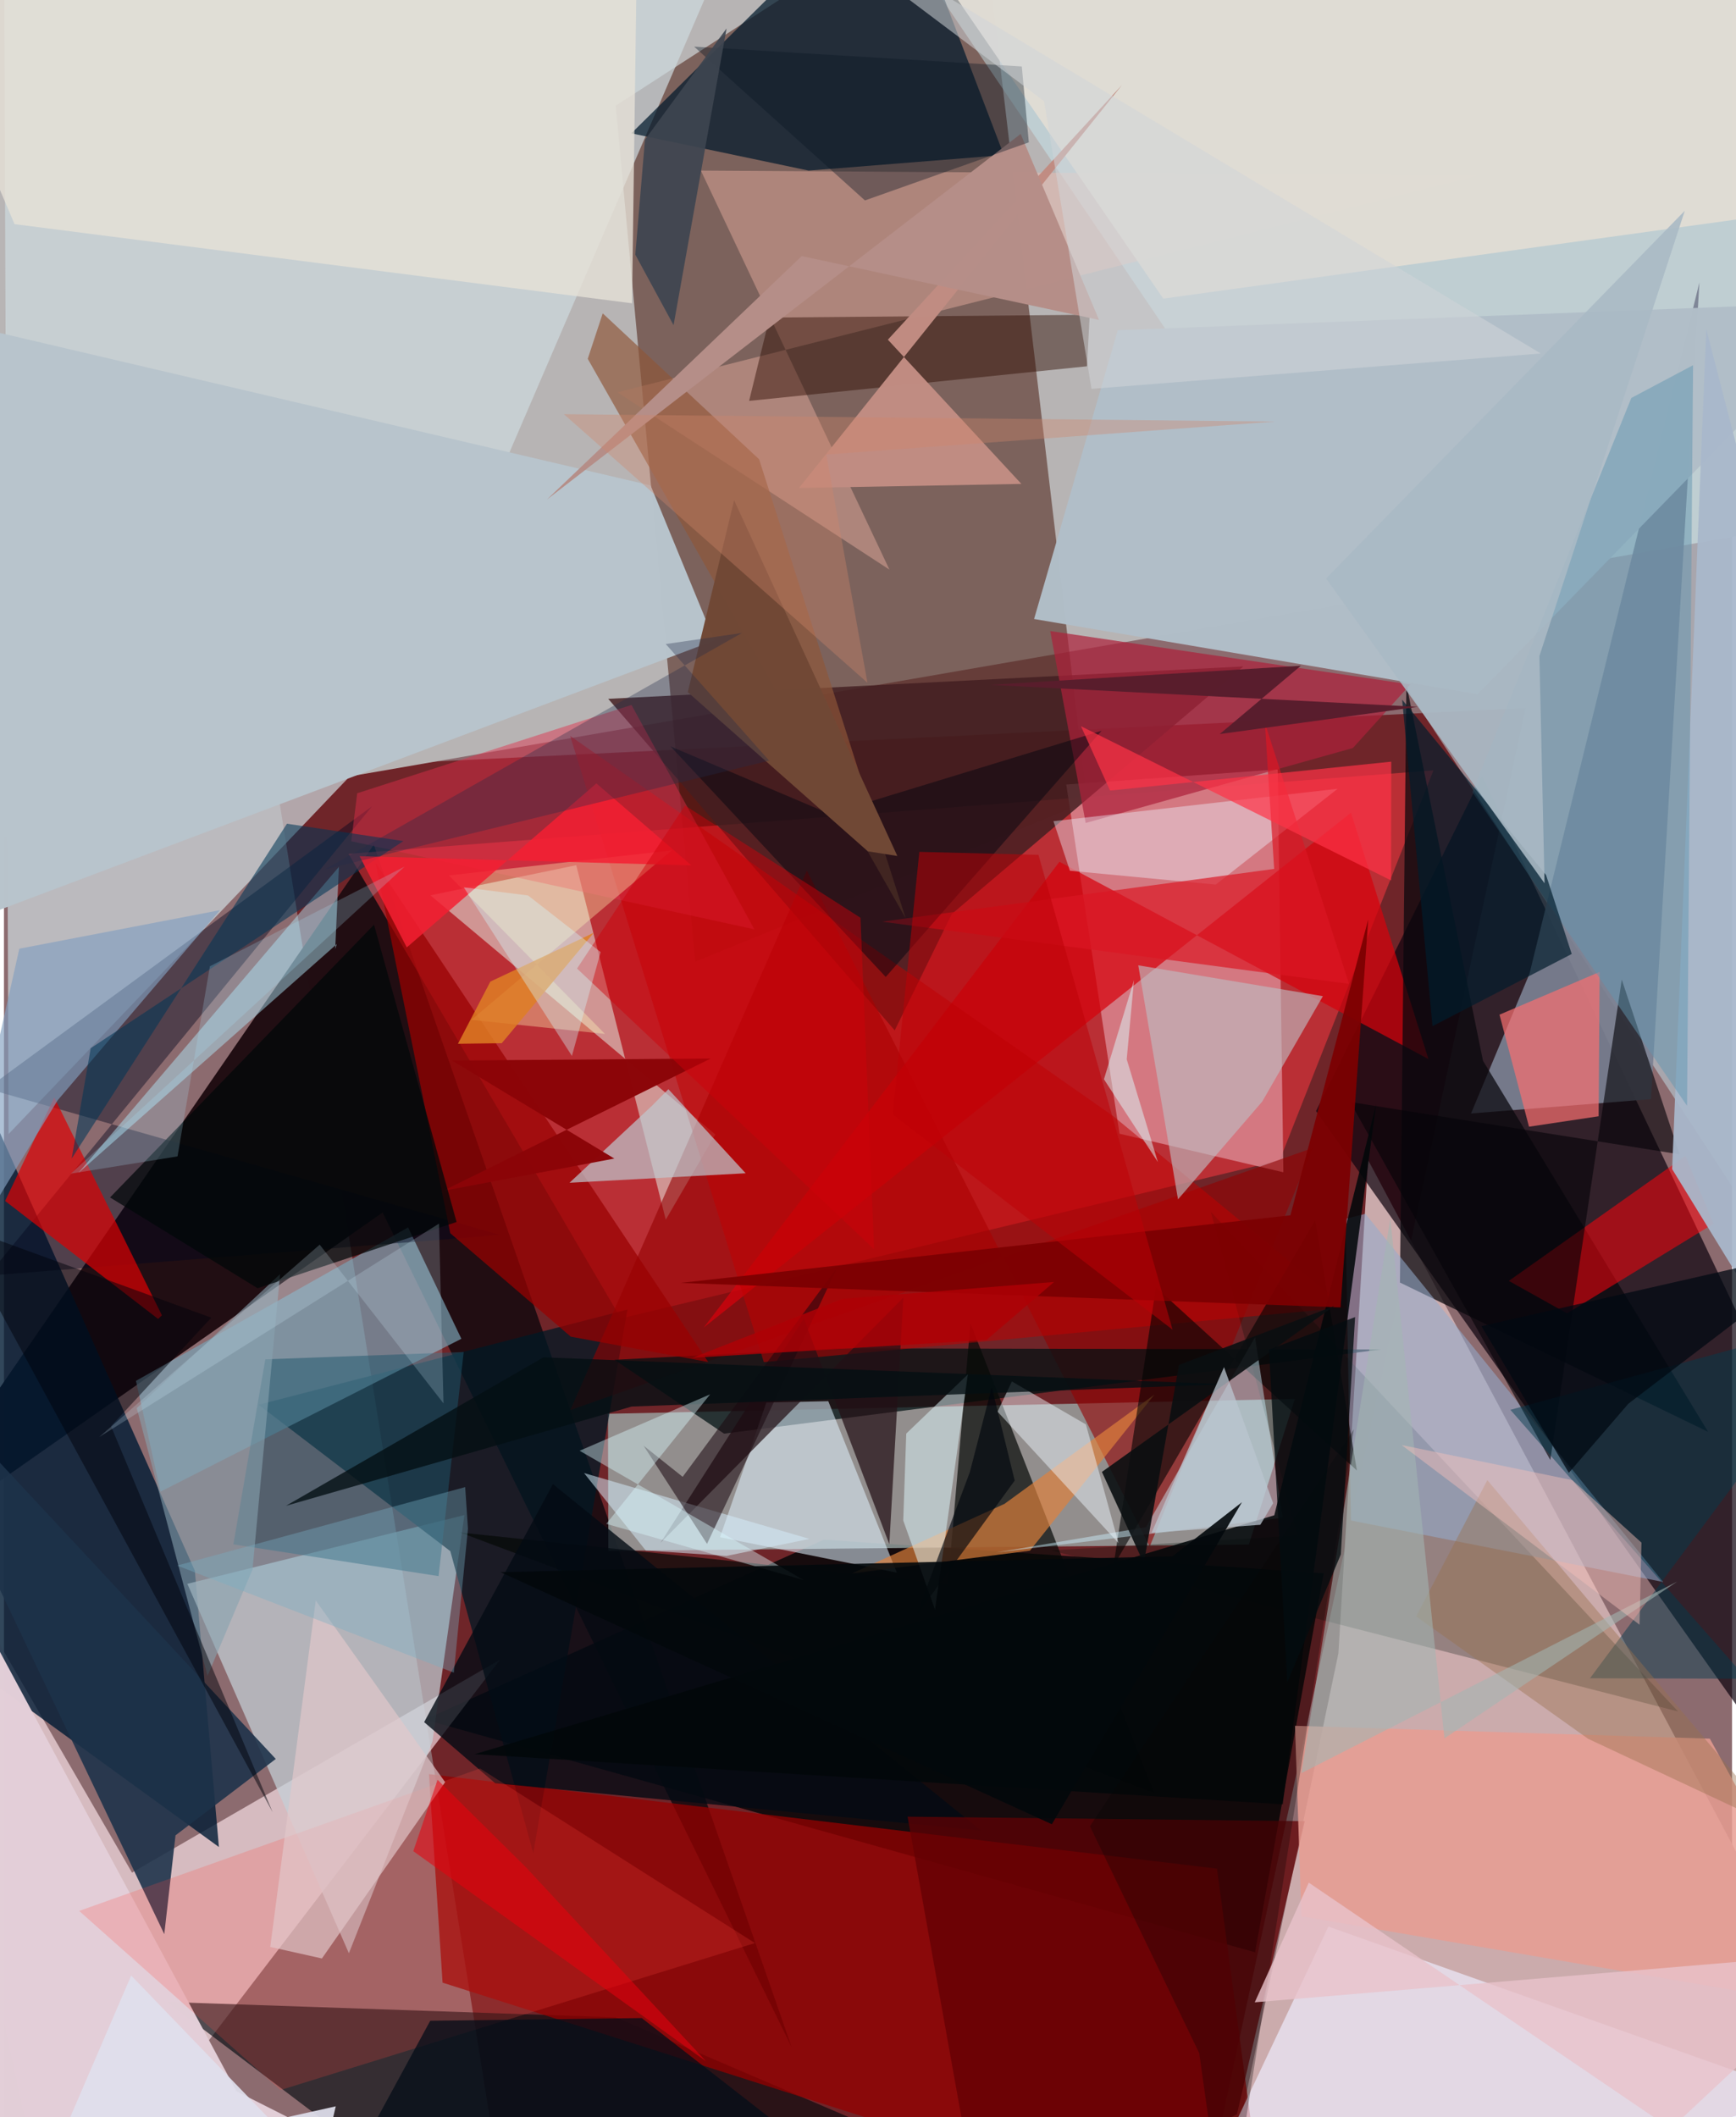 <svg xmlns="http://www.w3.org/2000/svg" width="228" height="278" viewBox="0 0 836 1024"><path fill="#8c6b6f" d="M0 0h836v1024H0z"/><path fill="#681419" fill-opacity=".808" d="M736.111 342.44l-605.342 29.686L244.886 1086h331.296z"/><path fill="#b7b4b4" fill-opacity=".992" d="M898 248.97L864.848-33.407-34.494-62-62 415.217z"/><path fill="#3f0d02" fill-opacity=".486" d="M334.429 465.126l189.514-77.34L470.923-62 295.953 51.094z"/><path fill="#cbacad" fill-opacity=".988" d="M898 1008.454l-238.064-447.41L645.56 799.69 585.715 1086z"/><path fill="#210e13" fill-opacity=".992" d="M-62 758.4l240.903-349.84 202.114 581.5L183.19 586.448z"/><path fill="#0e040f" fill-opacity=".714" d="M898 909.283L634.75 537.378l80.316-162.196L898 760.455z"/><path fill="#0a070a" fill-opacity=".875" d="M203.648 831.705l401.596 112.549 33.198-183.332-241.79-16.215z"/><path fill="#9baaa7" fill-opacity=".788" d="M292.39 750.092l309.86-3.041 22.25-70.467-332.297 7.222z"/><path fill="#fc3940" fill-opacity=".537" d="M617.141 561.223l74.42-188.63-524.892 40.344 131.788 224.735z"/><path fill="#ffe7ed" fill-opacity=".639" d="M240.054 802.69L23.268 1086-62 691.855l123.942 213.86z"/><path fill="#c9ecf5" fill-opacity=".463" d="M650.635 290.085L421.958-47.477 898-62l-43.79 663.632z"/><path fill="#cedadf" fill-opacity=".71" d="M185.152 356.767L365.456-62H-.07l2.3 610.499z"/><path fill="#001b33" fill-opacity=".804" d="M92.355 759.726l11.625 133.606L-62 772.783l58.773-227.766z"/><path fill="#d98690" fill-opacity=".835" d="M616.196 372.132l-102.285 7.301 25.75 168.908 79.283 18.652z"/><path fill="#c4d1d8" fill-opacity=".71" d="M222.759 732.788l-15.457 109.426-40.426 102.503-78.153-178.679z"/><path fill="#421e21" fill-opacity=".831" d="M599.592 322.337L292.33 338.001l138.6 160.368 27.587-56.269z"/><path fill="#00192b" fill-opacity=".722" d="M389.29 82.508l-85.772-18.017L431.49-62l52.215 136.982z"/><path fill="#00090e" fill-opacity=".624" d="M487.04 1057.536l-334.259-33.382-73.803-55.877 217.033 7.447z"/><path fill="#7a8192" fill-opacity=".925" d="M820.218 136.573L796.78 531.617l-87.05 6.929L738 470.955z"/><path fill="#001924" fill-opacity=".753" d="M301.619 633.36l-178.432 46.069 92.744 70.805 40.13 146.029z"/><path fill="#dfdbd3" fill-opacity=".592" d="M206.316 433.033L344.129 548.71l-23.963 41.219-43.303-171.461z"/><path fill="#920000" fill-opacity=".765" d="M611.254 1086L212.187 958.938l-6.588-100.858 381.235 45.71z"/><path fill="#930000" fill-opacity=".588" d="M274.006 682.014l359.132-126.77-78.85 192.787L388.4 421.103z"/><path fill="#eeedfe" fill-opacity=".675" d="M238.853 1073.712L567.808 1086l72.907-154.207L898 1023.086z"/><path fill="#79a1b4" fill-opacity=".702" d="M195.516 593.653l25.765 53.87L75.73 721.46l-11.869-53.597z"/><path fill="#000f09" fill-opacity=".267" d="M625.83 742.686l-41.992-156.577 226.059 241.683-303.207-77.9z"/><path fill="#d6020c" fill-opacity=".714" d="M338.548 642.08l313.103-249.03 37.462 119.169-178.492-95.416z"/><path fill="#ffbdae" fill-opacity=".38" d="M337.154 82.506l91.222 193.007-131.64-85.78L712.33 84.92z"/><path fill="#001113" fill-opacity=".733" d="M348.36 693.402l317.834-40.719-264.4-.536-106.43 5.54z"/><path fill="#def0fd" fill-opacity=".557" d="M346.436 743.487l22.386-65.13 29.975-.647 33.138 82.904z"/><path fill="#b1bec8" fill-opacity=".984" d="M712.914 335.767l-214.572-36.38 40.496-139.675L898 145.882z"/><path fill="#050a07" fill-opacity=".694" d="M556.364 867.1l-88.807-227.087-10.882 125.99-235.942-24.769z"/><path fill="#e2ced7" fill-opacity=".992" d="M-35.63 1086h295.783l-147.669-74.517L-62 687.353z"/><path fill="#00071e" fill-opacity=".424" d="M-7.753 616.981l247.912-19.668-248.37-70.782 186.26-136.542z"/><path fill="#09080d" fill-opacity=".733" d="M675.343 620.324l149.066 72.202-108.895-179.472-37.054-182.067z"/><path fill="#b8c4cc" fill-opacity=".996" d="M-54.806 459.912l398.474-150.11-30.844-75.022L-62 146.974z"/><path fill="#de0002" fill-opacity=".698" d="M76.42 636.184L24.335 530.801.557 580.865l74.019 57.055z"/><path fill="#c00000" fill-opacity=".518" d="M649 632.405l-281.406 26.408-93.683-302.88 262.636 183.83z"/><path fill="#900" fill-opacity=".725" d="M179.768 417.203l36.148 179.263 58.278 50.03 66.505 12.26z"/><path fill="#e0dcd4" fill-opacity=".976" d="M560.863 144.434L442.557-27.538l450.868-12.01 3.078 137.653z"/><path fill="#fe030c" fill-opacity=".541" d="M728.01 619.527l28.14 15.706 70.868-43.352-13.562-32.796z"/><path fill="#241015" fill-opacity=".718" d="M386.935 637.738l41.385 109.167 6.775-119.295-117.48 118.606z"/><path fill="#1d324a" fill-opacity=".886" d="M-62 642.996l193.497 207.748-48.499 36.945-5.441 47.792z"/><path fill="#ad213a" fill-opacity=".706" d="M652.59 361.785l-129.279 36.27-17.162-92.84 174.223 25.836z"/><path fill="#bec8cf" fill-opacity=".698" d="M358.813 567.464l-85.217 4.6 39.82-37.165 8.023-8.083z"/><path fill="#b0e8fa" fill-opacity=".478" d="M162.042 419.28L35.962 567.361l125.087-110.767-.798 2.468z"/><path fill="#93adcf" fill-opacity=".557" d="M658.613 587.067l144.064 178.075-151.051-29.736-2.636-145.9z"/><path fill="#df813c" fill-opacity=".675" d="M484.033 727.362l-73.797 33.648 86.083-10.983 60.183-75.462z"/><path fill="#2c0b00" fill-opacity=".455" d="M360.483 193.897l9.87-40.304 154.896-1.347-1.312 24.918z"/><path fill="#030b13" fill-opacity=".792" d="M472.72 885.359L265.572 717.812 203.28 832.936l34.383 29.56z"/><path fill="#000302" fill-opacity=".588" d="M557.322 622.64l97.193 88.587-20.2-120.96-97.583 167.217z"/><path fill="#620003" fill-opacity=".729" d="M629.274 880.843l-192.142-2.19L474.286 1086l122.195-63.41z"/><path fill="#c08c82" fill-opacity=".992" d="M427.616 164.289l64.589 69.767-107.6 1.959L540.9 41.075z"/><path fill="#bfbdc1" fill-opacity=".631" d="M638.066 481.81l-29.35 50.975-40.746 47.302-19.226-113.197z"/><path fill="#e79c92" fill-opacity=".843" d="M627.683 926.858L898 973.028l-72.747-132.101-200.68-6.217z"/><path fill="#f76f70" fill-opacity=".706" d="M737.77 544.95l-14.27-54.194 48.443-20.664-.487 69.807z"/><path fill="#e7e2d7" fill-opacity=".784" d="M-45.444-10.308l50.561 118.72L303.83 146.69 306.757-62z"/><path fill="#060408" fill-opacity=".624" d="M748.082 706.16L651.27 532.997l159.385 25.316-28.009-84.526z"/><path fill="#a9b8cb" fill-opacity=".941" d="M823.523 159.129l-16.5 406.328L898 713.727 881.865 384.39z"/><path fill="#ccf2ff" fill-opacity=".455" d="M618.654 734.082l-138.813 16.83 72.618-12.27 52.783-91.855z"/><path fill="#02070a" fill-opacity=".863" d="M614.55 732.891l49.251-198.738-45.182 338.535-390.905-24.25z"/><path fill="#1e556c" fill-opacity=".506" d="M126.443 657.462l95.963-3.528-12.147 108.382-99.273-15.361z"/><path fill="#e1fcff" fill-opacity=".498" d="M436.507 693.367l-1.458 42.032 15.368 43.114 15.899-113.782z"/><path fill="#ff4940" fill-opacity=".212" d="M36.37 924.236l97.381 86.64 229.538-71.081-132.95-84.45z"/><path fill="#edf2ff" fill-opacity=".416" d="M515.673 421.152l-7.958-23.974 137.48-15.678-58.956 46.355z"/><path fill="#d5ebf8" fill-opacity=".533" d="M349.48 752.556l40.204-8.241-109.062-31.853 29.876 37.48z"/><path fill="#e12f4a" fill-opacity=".459" d="M303.59 340.966l59.423 108.518-195.012-42.61 2.894-23.208z"/><path fill="#6197b0" fill-opacity=".494" d="M817.136 176.648l-2.906 358.197-103.862-151.737 76.91-190.625z"/><path fill="#8f5739" fill-opacity=".675" d="M365.326 222.15l70.883 221.946-153.785-270.548 7.245-21.991z"/><path fill="#001d2c" fill-opacity=".686" d="M758.44 461.405l-12.409-38.159-69.628-84.84 14.681 157.926z"/><path fill="#fffbb9" fill-opacity=".357" d="M226.136 493.273l64.613 6.802-75.477-76.66 107.773-12.123z"/><path fill="#db1623" fill-opacity=".686" d="M610.011 349.65l40.7 126.217-225.959-30.09 189.738-25.514z"/><path fill="#1a080f" fill-opacity=".549" d="M309.452 699.246l18.887 15.044 74.858-101.394-63.069 133.822z"/><path fill="#00060f" fill-opacity=".478" d="M530.991 353.464l-131.518 40.18-76.97-32.623 104.085 111.506z"/><path fill="#003b4e" fill-opacity=".467" d="M767.28 811.715L898 635.792l-169.236 46.086 114.271 130.058z"/><path fill="#e3c8ca" fill-opacity=".671" d="M128.832 941.66l24.985 5.583 59.612-85.284-62.595-87.897z"/><path fill="#8b0508" fill-opacity=".984" d="M341.941 511.946l-129.533 64.049 82.866-15.64-78.513-47.402z"/><path fill="#829fc0" fill-opacity=".643" d="M7.438 458.85l-37.059 164.78 55.635-91.51 78.487-91.911z"/><path fill="#050e18" fill-opacity=".753" d="M206.225 977.375l102.322-1.315 126.553 98.582L147.104 1086z"/><path fill="#f0f9ff" fill-opacity=".471" d="M480.676 682.776l6.93-14.613 35.813 20.782 15.791 57.425z"/><path fill="#714936" fill-opacity=".996" d="M353.225 241.947L432.19 414.01l-14.277-2.26-87.1-76.986z"/><path fill="#003656" fill-opacity=".561" d="M32.754 560.367l9.204-53.372L193.215 406.8l-56.316-8.401z"/><path fill="#7c0002" fill-opacity=".937" d="M660.003 444.639l-37.647 143.163L327.3 620.485l319.3 11.864z"/><path fill="#88a3b0" fill-opacity=".592" d="M133.559 616.273l-13.31 142.786-21.758 51.498-34.248-129.501z"/><path fill="#0a0f11" fill-opacity=".902" d="M643.61 631.659l-75.17 28.502-17.013 95.984-20.262-44.234z"/><path fill="#bc0006" fill-opacity=".525" d="M442.837 412.022l-12.892 126.99 135.392 104.115-64.871-229.675z"/><path fill="#aab9c4" fill-opacity=".89" d="M639.602 279.788l105.694 147.445-2.486-109.92 70.32-215.366z"/><path fill="#030f13" fill-opacity=".78" d="M303.664 680.3l-167.223 48 124.56-71.801 329.568 13.007z"/><path fill="#b58e88" fill-opacity=".992" d="M529.778 154.748l-143.842-30.882-123.241 117.725L491.85 64.773z"/><path fill="#f41f32" fill-opacity=".847" d="M332.558 418.546l-160.512-4.434 22.823 44.115 91.734-79.323z"/><path fill="#9a714d" fill-opacity=".42" d="M766.354 840.986l-83.173-59.173 34.441-65.912 142.009 168.784z"/><path fill="#000809" fill-opacity=".729" d="M218.975 591.036l-96.288 32.04-71.356-43.917 127.69-131.917z"/><path fill="#a2b5b3" fill-opacity=".573" d="M627.684 857.604l42.995-268.257 26.185 251.446 112.57-75.815z"/><path fill="#ff3247" fill-opacity=".698" d="M535.094 382.368l136.038-13.98-.078 57.435L521.04 351.25z"/><path fill="#dbfaff" fill-opacity=".412" d="M341.637 674.382l-50.254 62.654 95.513 27.2-108.407-62.558z"/><path fill="#f5c0b9" fill-opacity=".455" d="M758.78 715.904l-82.612-16.976 115.084 86.877.932-39.699z"/><path fill="#222b4a" fill-opacity=".333" d="M155.201 420.527l201.827-114.382-36.865 5.357 50.018 56.401z"/><path fill="#0a1723" fill-opacity=".38" d="M333.886 22.555l158.516 9.588 3.397 36.709-79.28 28.086z"/><path fill="#00040b" fill-opacity=".494" d="M100.29 637.317l-125.215-45.615L130 876.547l-78.198-186.73z"/><path fill="#df7e24" fill-opacity=".839" d="M240.82 504.562l44.534-53.424-50.058 23.63-15.675 30.07z"/><path fill="#591e2d" fill-opacity=".992" d="M588.15 355.044l95.748-13.169-206.859-10.636 150.371-9.243z"/><path fill="#ddfdff" fill-opacity=".49" d="M546.68 474.06l-3.522 38.286 15.09 49.737-26.106-40.08z"/><path fill="#3e4550" fill-opacity=".914" d="M349.572 13.773l-25.634 143.52-18.504-34.121 4.667-55.643z"/><path fill="#00050e" fill-opacity=".639" d="M477.867 670.883l11.104 45.213-47.81 65.666L467.3 711.93z"/><path fill="#d0ecfb" fill-opacity=".212" d="M46.106 695.03L152.741 602l59.896 76.76-2.174-86.943z"/><path fill="#d1d5d8" fill-opacity=".537" d="M503.182 48.946L355.767-62 743.45 170.966l-217.33 17.115z"/><path fill="#ce010a" fill-opacity=".463" d="M414.357 443.884l-84.919-54.29-52.195 78.857 143.71 135.785z"/><path fill="#000912" fill-opacity=".741" d="M785.829 678.934l-28.79 33.42-42.267-70.923 171.37-39.05z"/><path fill="#070405" fill-opacity=".298" d="M578.233 993.033L591.344 1086l61.688-394.694L525.36 883.26z"/><path fill="#bbc6d0" fill-opacity=".749" d="M590.228 661.231l-35.049 80.116 52.623-3.851 6.197-10.464z"/><path fill="#e8c2cb" fill-opacity=".808" d="M605.097 968.45L898 943.883l-91.658 85.699-175.094-119.015z"/><path fill="#a7e1fa" fill-opacity=".227" d="M83.969 559.3l-51.587 8.342 161.468-148.52-94.226 48.235z"/><path fill="#d5f9ff" fill-opacity=".369" d="M274.758 510.728l13.892-50.24-35.095-27.38-31.087-3.927z"/><path fill="#78aec3" fill-opacity=".38" d="M83.796 757.207l133.849 51.796 6.829-69.643-1.342-20.109z"/><path fill="#030c10" fill-opacity=".78" d="M653.642 637.025l-6.905 114.81-25.912 61.938-8.858-160.972z"/><path fill="#03080c" fill-opacity=".902" d="M565.285 752.73l33.619-26.161-91.963 155.746L240.211 760.4z"/><path fill="#e7000d" fill-opacity=".549" d="M209.767 860.815l42.787 42.338 87.081 93.826-141.613-101.63z"/><path fill="#e0e0ed" fill-opacity=".922" d="M20.898 1049.966l139.617-31.217-7.38 31.734-91.587-94.964z"/><path fill="#cf866b" fill-opacity=".361" d="M417.73 330.218l-19.91-110.386 217.302-15.944-344.251-3.563z"/><path fill="#ae0105" fill-opacity=".831" d="M405.528 628.231l-72.45 28.502 142.283-8.667 32.662-28.03z"/></svg>